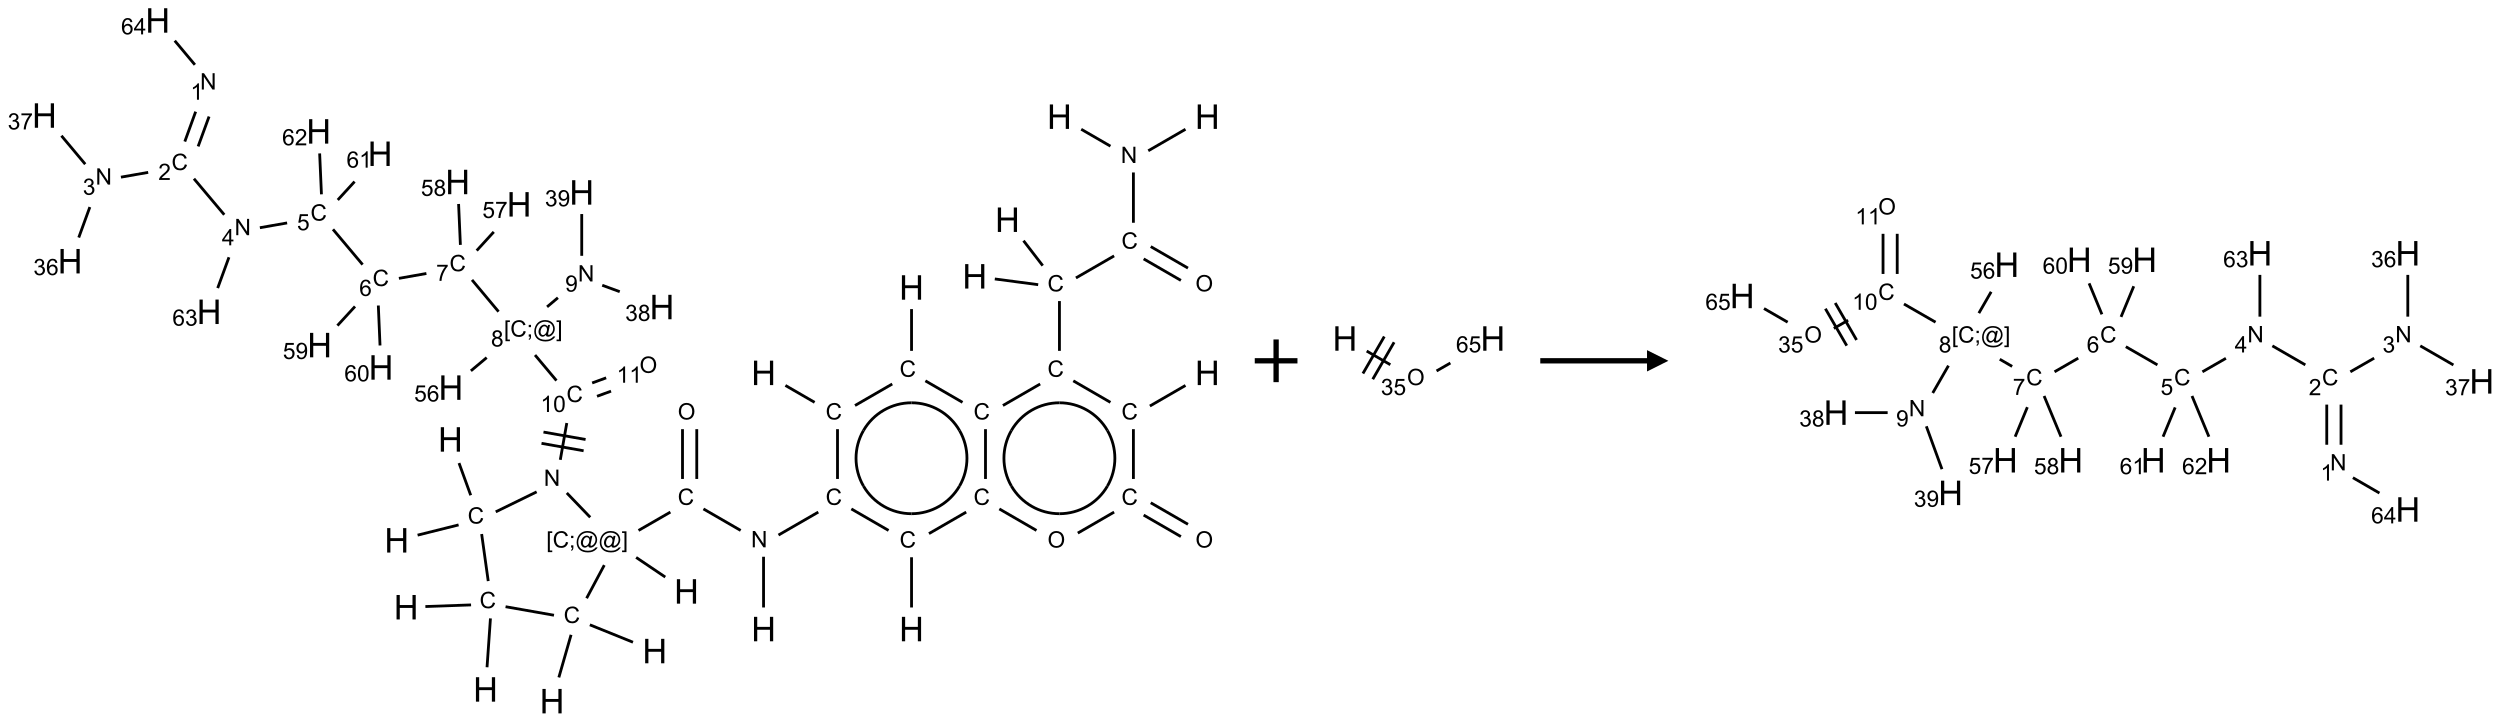 <?xml version="1.0" encoding="UTF-8"?>
<svg xmlns="http://www.w3.org/2000/svg" xmlns:xlink="http://www.w3.org/1999/xlink" width="1171" height="338" viewBox="0 0 1171 338">
<defs>
<g>
<g id="glyph-0-0">
<path d="M 2 0 L 2 -10 L 10 -10 L 10 0 Z M 2.25 -0.25 L 9.75 -0.25 L 9.75 -9.75 L 2.25 -9.75 Z M 2.25 -0.25 "/>
</g>
<g id="glyph-0-1">
<path d="M 1.281 0 L 1.281 -11.453 L 2.797 -11.453 L 2.797 -6.75 L 8.75 -6.75 L 8.75 -11.453 L 10.266 -11.453 L 10.266 0 L 8.75 0 L 8.75 -5.398 L 2.797 -5.398 L 2.797 0 Z M 1.281 0 "/>
</g>
<g id="glyph-1-0">
<path d="M 1.332 0 L 1.332 -6.668 L 6.668 -6.668 L 6.668 0 Z M 1.5 -0.168 L 6.5 -0.168 L 6.5 -6.5 L 1.5 -6.5 Z M 1.5 -0.168 "/>
</g>
<g id="glyph-1-1">
<path d="M 6.27 -2.676 L 7.281 -2.422 C 7.07 -1.594 6.688 -0.961 6.137 -0.523 C 5.586 -0.086 4.914 0.129 4.121 0.129 C 3.297 0.129 2.629 -0.039 2.113 -0.371 C 1.598 -0.707 1.203 -1.191 0.934 -1.828 C 0.664 -2.465 0.531 -3.145 0.531 -3.875 C 0.531 -4.672 0.684 -5.363 0.988 -5.957 C 1.293 -6.547 1.723 -6.996 2.285 -7.305 C 2.844 -7.613 3.461 -7.766 4.137 -7.766 C 4.898 -7.766 5.543 -7.57 6.062 -7.184 C 6.582 -6.793 6.945 -6.246 7.152 -5.543 L 6.156 -5.309 C 5.98 -5.863 5.723 -6.266 5.387 -6.52 C 5.051 -6.773 4.625 -6.902 4.113 -6.902 C 3.527 -6.902 3.039 -6.762 2.645 -6.48 C 2.25 -6.199 1.973 -5.82 1.812 -5.348 C 1.652 -4.871 1.574 -4.383 1.574 -3.879 C 1.574 -3.23 1.668 -2.664 1.855 -2.18 C 2.047 -1.695 2.34 -1.332 2.738 -1.094 C 3.137 -0.855 3.57 -0.734 4.035 -0.734 C 4.602 -0.734 5.082 -0.898 5.473 -1.223 C 5.867 -1.551 6.133 -2.035 6.27 -2.676 Z M 6.27 -2.676 "/>
</g>
<g id="glyph-1-2">
<path d="M 0.812 0 L 0.812 -7.637 L 1.848 -7.637 L 5.859 -1.641 L 5.859 -7.637 L 6.828 -7.637 L 6.828 0 L 5.793 0 L 1.781 -6 L 1.781 0 Z M 0.812 0 "/>
</g>
<g id="glyph-1-3">
<path d="M 0.516 -3.719 C 0.516 -4.984 0.855 -5.977 1.535 -6.695 C 2.215 -7.414 3.094 -7.77 4.172 -7.77 C 4.875 -7.77 5.512 -7.602 6.078 -7.266 C 6.645 -6.93 7.074 -6.461 7.371 -5.855 C 7.668 -5.254 7.816 -4.57 7.816 -3.809 C 7.816 -3.035 7.66 -2.34 7.348 -1.73 C 7.035 -1.117 6.594 -0.656 6.02 -0.34 C 5.449 -0.027 4.828 0.129 4.168 0.129 C 3.449 0.129 2.805 -0.043 2.238 -0.391 C 1.672 -0.738 1.246 -1.211 0.953 -1.812 C 0.66 -2.414 0.516 -3.047 0.516 -3.719 Z M 1.559 -3.703 C 1.559 -2.781 1.805 -2.059 2.301 -1.527 C 2.793 -1 3.414 -0.734 4.16 -0.734 C 4.922 -0.734 5.547 -1 6.039 -1.535 C 6.531 -2.07 6.777 -2.828 6.777 -3.812 C 6.777 -4.434 6.672 -4.977 6.461 -5.441 C 6.25 -5.902 5.945 -6.262 5.539 -6.52 C 5.133 -6.773 4.68 -6.902 4.176 -6.902 C 3.461 -6.902 2.848 -6.656 2.332 -6.164 C 1.816 -5.672 1.559 -4.852 1.559 -3.703 Z M 1.559 -3.703 "/>
</g>
<g id="glyph-1-4">
<path d="M 0.723 2.121 L 0.723 -7.637 L 2.793 -7.637 L 2.793 -6.859 L 1.66 -6.859 L 1.66 1.344 L 2.793 1.344 L 2.793 2.121 Z M 0.723 2.121 "/>
</g>
<g id="glyph-1-5">
<path d="M 0.949 -4.465 L 0.949 -5.531 L 2.016 -5.531 L 2.016 -4.465 Z M 0.949 0 L 0.949 -1.066 L 2.016 -1.066 L 2.016 0 C 2.016 0.391 1.945 0.711 1.809 0.949 C 1.668 1.191 1.449 1.379 1.145 1.512 L 0.887 1.109 C 1.082 1.023 1.23 0.895 1.324 0.727 C 1.418 0.559 1.469 0.316 1.48 0 Z M 0.949 0 "/>
</g>
<g id="glyph-1-6">
<path d="M 6.047 -0.848 C 5.82 -0.59 5.57 -0.379 5.289 -0.223 C 5.008 -0.062 4.73 0.016 4.449 0.016 C 4.141 0.016 3.84 -0.074 3.547 -0.254 C 3.254 -0.434 3.02 -0.715 2.836 -1.09 C 2.652 -1.465 2.562 -1.875 2.562 -2.324 C 2.562 -2.875 2.703 -3.43 2.988 -3.98 C 3.27 -4.535 3.621 -4.953 4.043 -5.23 C 4.461 -5.508 4.871 -5.645 5.266 -5.645 C 5.566 -5.645 5.855 -5.566 6.129 -5.41 C 6.402 -5.25 6.641 -5.012 6.84 -4.688 L 7.016 -5.496 L 7.949 -5.496 L 7.199 -2 C 7.094 -1.516 7.043 -1.246 7.043 -1.191 C 7.043 -1.098 7.078 -1.02 7.148 -0.949 C 7.219 -0.883 7.305 -0.848 7.406 -0.848 C 7.59 -0.848 7.832 -0.953 8.129 -1.168 C 8.527 -1.445 8.84 -1.816 9.07 -2.285 C 9.301 -2.75 9.418 -3.234 9.418 -3.73 C 9.418 -4.309 9.27 -4.852 8.973 -5.355 C 8.676 -5.859 8.23 -6.262 7.645 -6.562 C 7.055 -6.863 6.406 -7.016 5.691 -7.016 C 4.879 -7.016 4.137 -6.824 3.465 -6.445 C 2.793 -6.066 2.273 -5.52 1.902 -4.809 C 1.535 -4.098 1.348 -3.34 1.348 -2.527 C 1.348 -1.676 1.535 -0.941 1.902 -0.328 C 2.273 0.285 2.809 0.742 3.508 1.035 C 4.207 1.328 4.984 1.473 5.832 1.473 C 6.742 1.473 7.504 1.32 8.121 1.016 C 8.734 0.711 9.195 0.34 9.5 -0.098 L 10.441 -0.098 C 10.266 0.266 9.961 0.637 9.531 1.016 C 9.102 1.395 8.59 1.695 7.996 1.914 C 7.402 2.133 6.688 2.246 5.848 2.246 C 5.078 2.246 4.367 2.145 3.715 1.949 C 3.066 1.75 2.512 1.453 2.051 1.055 C 1.594 0.656 1.25 0.199 1.016 -0.316 C 0.723 -0.973 0.578 -1.684 0.578 -2.441 C 0.578 -3.289 0.75 -4.098 1.098 -4.863 C 1.523 -5.805 2.125 -6.527 2.902 -7.027 C 3.684 -7.527 4.629 -7.777 5.738 -7.777 C 6.602 -7.777 7.375 -7.602 8.059 -7.246 C 8.746 -6.895 9.285 -6.371 9.684 -5.672 C 10.02 -5.07 10.188 -4.418 10.188 -3.715 C 10.188 -2.707 9.832 -1.812 9.125 -1.031 C 8.492 -0.328 7.801 0.02 7.051 0.02 C 6.812 0.02 6.617 -0.016 6.473 -0.09 C 6.324 -0.16 6.215 -0.266 6.145 -0.402 C 6.102 -0.488 6.066 -0.637 6.047 -0.848 Z M 3.527 -2.262 C 3.527 -1.785 3.641 -1.414 3.863 -1.152 C 4.09 -0.887 4.348 -0.754 4.641 -0.754 C 4.836 -0.754 5.039 -0.812 5.254 -0.93 C 5.469 -1.047 5.676 -1.219 5.871 -1.449 C 6.066 -1.676 6.23 -1.969 6.355 -2.32 C 6.48 -2.672 6.543 -3.027 6.543 -3.379 C 6.543 -3.852 6.426 -4.219 6.191 -4.48 C 5.957 -4.738 5.672 -4.871 5.332 -4.871 C 5.109 -4.871 4.902 -4.812 4.707 -4.699 C 4.512 -4.586 4.32 -4.406 4.137 -4.156 C 3.953 -3.906 3.805 -3.602 3.691 -3.246 C 3.582 -2.887 3.527 -2.559 3.527 -2.262 Z M 3.527 -2.262 "/>
</g>
<g id="glyph-1-7">
<path d="M 2.27 2.121 L 0.203 2.121 L 0.203 1.344 L 1.332 1.344 L 1.332 -6.859 L 0.203 -6.859 L 0.203 -7.637 L 2.27 -7.637 Z M 2.27 2.121 "/>
</g>
<g id="glyph-1-8">
<path d="M 3.973 0 L 3.035 0 L 3.035 -5.973 C 2.809 -5.758 2.516 -5.543 2.148 -5.328 C 1.781 -5.113 1.453 -4.953 1.16 -4.844 L 1.16 -5.75 C 1.684 -5.996 2.145 -6.297 2.535 -6.645 C 2.93 -6.996 3.207 -7.336 3.371 -7.668 L 3.973 -7.668 Z M 3.973 0 "/>
</g>
<g id="glyph-1-9">
<path d="M 0.441 -3.766 C 0.441 -4.668 0.535 -5.395 0.723 -5.945 C 0.906 -6.496 1.184 -6.922 1.551 -7.219 C 1.918 -7.516 2.375 -7.668 2.934 -7.668 C 3.344 -7.668 3.703 -7.586 4.012 -7.418 C 4.32 -7.254 4.574 -7.016 4.777 -6.707 C 4.977 -6.395 5.137 -6.016 5.25 -5.57 C 5.363 -5.125 5.422 -4.523 5.422 -3.766 C 5.422 -2.871 5.328 -2.148 5.145 -1.598 C 4.961 -1.047 4.688 -0.621 4.32 -0.32 C 3.953 -0.02 3.492 0.129 2.934 0.129 C 2.195 0.129 1.617 -0.133 1.199 -0.66 C 0.695 -1.297 0.441 -2.332 0.441 -3.766 Z M 1.406 -3.766 C 1.406 -2.512 1.555 -1.68 1.848 -1.262 C 2.141 -0.848 2.5 -0.641 2.934 -0.641 C 3.363 -0.641 3.727 -0.848 4.02 -1.266 C 4.312 -1.684 4.457 -2.516 4.457 -3.766 C 4.457 -5.023 4.312 -5.859 4.02 -6.27 C 3.727 -6.684 3.359 -6.891 2.922 -6.891 C 2.492 -6.891 2.148 -6.707 1.891 -6.344 C 1.566 -5.879 1.406 -5.02 1.406 -3.766 Z M 1.406 -3.766 "/>
</g>
<g id="glyph-1-10">
<path d="M 1.887 -4.141 C 1.496 -4.281 1.207 -4.484 1.02 -4.75 C 0.832 -5.016 0.738 -5.328 0.738 -5.699 C 0.738 -6.254 0.938 -6.719 1.34 -7.098 C 1.738 -7.477 2.27 -7.668 2.934 -7.668 C 3.598 -7.668 4.137 -7.473 4.543 -7.086 C 4.949 -6.699 5.152 -6.227 5.152 -5.672 C 5.152 -5.316 5.059 -5.008 4.871 -4.746 C 4.688 -4.484 4.406 -4.281 4.027 -4.141 C 4.496 -3.988 4.852 -3.742 5.098 -3.402 C 5.34 -3.062 5.465 -2.656 5.465 -2.184 C 5.465 -1.531 5.234 -0.98 4.77 -0.535 C 4.309 -0.09 3.703 0.129 2.949 0.129 C 2.195 0.129 1.586 -0.094 1.125 -0.539 C 0.664 -0.984 0.434 -1.543 0.434 -2.207 C 0.434 -2.703 0.559 -3.121 0.809 -3.457 C 1.062 -3.793 1.422 -4.02 1.887 -4.141 Z M 1.699 -5.73 C 1.699 -5.367 1.812 -5.074 2.047 -4.844 C 2.281 -4.613 2.582 -4.5 2.953 -4.5 C 3.312 -4.5 3.609 -4.613 3.84 -4.84 C 4.07 -5.066 4.188 -5.348 4.188 -5.676 C 4.188 -6.02 4.07 -6.309 3.832 -6.543 C 3.594 -6.777 3.297 -6.895 2.941 -6.895 C 2.586 -6.895 2.289 -6.781 2.051 -6.551 C 1.816 -6.324 1.699 -6.047 1.699 -5.73 Z M 1.395 -2.203 C 1.395 -1.938 1.461 -1.676 1.586 -1.426 C 1.711 -1.176 1.902 -0.984 2.152 -0.848 C 2.402 -0.711 2.672 -0.641 2.957 -0.641 C 3.406 -0.641 3.777 -0.785 4.066 -1.074 C 4.359 -1.363 4.504 -1.727 4.504 -2.172 C 4.504 -2.625 4.355 -2.996 4.055 -3.293 C 3.754 -3.586 3.379 -3.734 2.926 -3.734 C 2.484 -3.734 2.121 -3.59 1.832 -3.297 C 1.543 -3.004 1.395 -2.641 1.395 -2.203 Z M 1.395 -2.203 "/>
</g>
<g id="glyph-1-11">
<path d="M 0.504 -6.637 L 0.504 -7.535 L 5.449 -7.535 L 5.449 -6.809 C 4.961 -6.289 4.48 -5.602 4.004 -4.746 C 3.527 -3.887 3.156 -3.004 2.895 -2.098 C 2.707 -1.461 2.59 -0.762 2.535 0 L 1.574 0 C 1.582 -0.602 1.703 -1.328 1.926 -2.176 C 2.152 -3.027 2.477 -3.848 2.898 -4.637 C 3.32 -5.426 3.77 -6.094 4.246 -6.637 Z M 0.504 -6.637 "/>
</g>
<g id="glyph-1-12">
<path d="M 5.309 -5.766 L 4.375 -5.691 C 4.293 -6.059 4.172 -6.328 4.02 -6.496 C 3.766 -6.762 3.453 -6.895 3.082 -6.895 C 2.785 -6.895 2.523 -6.812 2.297 -6.645 C 2 -6.43 1.77 -6.117 1.598 -5.703 C 1.43 -5.289 1.34 -4.703 1.332 -3.938 C 1.559 -4.281 1.836 -4.535 2.16 -4.703 C 2.488 -4.871 2.828 -4.953 3.188 -4.953 C 3.812 -4.953 4.344 -4.723 4.785 -4.262 C 5.223 -3.801 5.441 -3.207 5.441 -2.48 C 5.441 -2 5.34 -1.555 5.133 -1.145 C 4.926 -0.73 4.641 -0.418 4.281 -0.199 C 3.922 0.02 3.512 0.129 3.051 0.129 C 2.27 0.129 1.633 -0.156 1.141 -0.73 C 0.648 -1.305 0.402 -2.254 0.402 -3.574 C 0.402 -5.051 0.672 -6.121 1.219 -6.793 C 1.695 -7.375 2.336 -7.668 3.141 -7.668 C 3.742 -7.668 4.234 -7.5 4.617 -7.16 C 5 -6.824 5.23 -6.359 5.309 -5.766 Z M 1.48 -2.473 C 1.48 -2.152 1.547 -1.844 1.684 -1.547 C 1.82 -1.25 2.016 -1.027 2.262 -0.871 C 2.508 -0.719 2.766 -0.641 3.035 -0.641 C 3.434 -0.641 3.773 -0.801 4.059 -1.121 C 4.344 -1.441 4.484 -1.875 4.484 -2.422 C 4.484 -2.949 4.344 -3.367 4.062 -3.668 C 3.781 -3.973 3.426 -4.125 3 -4.125 C 2.578 -4.125 2.219 -3.973 1.922 -3.668 C 1.625 -3.363 1.48 -2.969 1.48 -2.473 Z M 1.48 -2.473 "/>
</g>
<g id="glyph-1-13">
<path d="M 0.441 -2 L 1.426 -2.082 C 1.5 -1.605 1.668 -1.242 1.934 -1.004 C 2.199 -0.762 2.52 -0.641 2.895 -0.641 C 3.348 -0.641 3.73 -0.812 4.043 -1.152 C 4.355 -1.492 4.512 -1.941 4.512 -2.504 C 4.512 -3.039 4.359 -3.461 4.059 -3.77 C 3.758 -4.078 3.367 -4.234 2.879 -4.234 C 2.578 -4.234 2.305 -4.164 2.062 -4.027 C 1.82 -3.891 1.629 -3.715 1.488 -3.496 L 0.609 -3.609 L 1.348 -7.531 L 5.145 -7.531 L 5.145 -6.637 L 2.098 -6.637 L 1.688 -4.582 C 2.145 -4.902 2.625 -5.062 3.129 -5.062 C 3.797 -5.062 4.359 -4.832 4.816 -4.371 C 5.277 -3.91 5.504 -3.312 5.504 -2.59 C 5.504 -1.898 5.305 -1.301 4.902 -0.797 C 4.41 -0.18 3.742 0.129 2.895 0.129 C 2.199 0.129 1.633 -0.062 1.195 -0.453 C 0.758 -0.844 0.504 -1.359 0.441 -2 Z M 0.441 -2 "/>
</g>
<g id="glyph-1-14">
<path d="M 3.449 0 L 3.449 -1.828 L 0.137 -1.828 L 0.137 -2.688 L 3.621 -7.637 L 4.387 -7.637 L 4.387 -2.688 L 5.418 -2.688 L 5.418 -1.828 L 4.387 -1.828 L 4.387 0 Z M 3.449 -2.688 L 3.449 -6.129 L 1.059 -2.688 Z M 3.449 -2.688 "/>
</g>
<g id="glyph-1-15">
<path d="M 5.371 -0.902 L 5.371 0 L 0.324 0 C 0.316 -0.227 0.352 -0.441 0.434 -0.652 C 0.562 -0.996 0.766 -1.332 1.051 -1.668 C 1.332 -2 1.742 -2.387 2.277 -2.824 C 3.105 -3.504 3.668 -4.043 3.957 -4.441 C 4.25 -4.84 4.395 -5.215 4.395 -5.566 C 4.395 -5.938 4.262 -6.254 3.996 -6.508 C 3.73 -6.762 3.387 -6.891 2.957 -6.891 C 2.508 -6.891 2.145 -6.754 1.875 -6.484 C 1.605 -6.215 1.469 -5.84 1.465 -5.359 L 0.5 -5.457 C 0.566 -6.176 0.812 -6.727 1.246 -7.102 C 1.676 -7.477 2.254 -7.668 2.98 -7.668 C 3.711 -7.668 4.293 -7.465 4.719 -7.059 C 5.145 -6.652 5.359 -6.148 5.359 -5.547 C 5.359 -5.242 5.297 -4.941 5.172 -4.645 C 5.047 -4.352 4.84 -4.039 4.551 -3.715 C 4.262 -3.387 3.777 -2.938 3.105 -2.371 C 2.543 -1.898 2.18 -1.578 2.02 -1.41 C 1.859 -1.242 1.73 -1.07 1.625 -0.902 Z M 5.371 -0.902 "/>
</g>
<g id="glyph-1-16">
<path d="M 0.449 -2.016 L 1.387 -2.141 C 1.492 -1.609 1.676 -1.227 1.934 -0.992 C 2.191 -0.758 2.508 -0.641 2.879 -0.641 C 3.32 -0.641 3.695 -0.793 3.996 -1.098 C 4.301 -1.402 4.453 -1.781 4.453 -2.234 C 4.453 -2.664 4.312 -3.02 4.031 -3.301 C 3.75 -3.578 3.391 -3.719 2.957 -3.719 C 2.781 -3.719 2.562 -3.684 2.297 -3.613 L 2.402 -4.438 C 2.465 -4.43 2.516 -4.426 2.551 -4.426 C 2.949 -4.426 3.312 -4.531 3.629 -4.738 C 3.949 -4.949 4.109 -5.27 4.109 -5.703 C 4.109 -6.047 3.992 -6.332 3.762 -6.559 C 3.527 -6.785 3.227 -6.895 2.859 -6.895 C 2.496 -6.895 2.191 -6.781 1.949 -6.551 C 1.707 -6.324 1.547 -5.98 1.48 -5.52 L 0.543 -5.688 C 0.656 -6.316 0.918 -6.805 1.324 -7.148 C 1.73 -7.492 2.234 -7.668 2.84 -7.668 C 3.254 -7.668 3.641 -7.578 3.988 -7.398 C 4.34 -7.219 4.609 -6.977 4.793 -6.668 C 4.98 -6.359 5.074 -6.031 5.074 -5.684 C 5.074 -5.352 4.984 -5.051 4.809 -4.781 C 4.629 -4.512 4.367 -4.297 4.02 -4.137 C 4.473 -4.031 4.824 -3.816 5.074 -3.488 C 5.324 -3.16 5.449 -2.75 5.449 -2.254 C 5.449 -1.59 5.203 -1.023 4.719 -0.559 C 4.234 -0.098 3.617 0.137 2.875 0.137 C 2.203 0.137 1.648 -0.062 1.207 -0.465 C 0.762 -0.863 0.512 -1.379 0.449 -2.016 Z M 0.449 -2.016 "/>
</g>
<g id="glyph-1-17">
<path d="M 0.582 -1.766 L 1.484 -1.848 C 1.562 -1.426 1.707 -1.117 1.922 -0.926 C 2.137 -0.734 2.414 -0.641 2.75 -0.641 C 3.039 -0.641 3.289 -0.707 3.508 -0.84 C 3.727 -0.973 3.902 -1.148 4.043 -1.367 C 4.18 -1.586 4.297 -1.887 4.391 -2.262 C 4.484 -2.637 4.531 -3.016 4.531 -3.406 C 4.531 -3.449 4.531 -3.512 4.527 -3.594 C 4.34 -3.297 4.082 -3.055 3.758 -2.867 C 3.434 -2.68 3.082 -2.59 2.703 -2.59 C 2.07 -2.59 1.535 -2.816 1.098 -3.277 C 0.66 -3.734 0.441 -4.34 0.441 -5.09 C 0.441 -5.863 0.672 -6.484 1.129 -6.957 C 1.586 -7.43 2.156 -7.668 2.844 -7.668 C 3.34 -7.668 3.793 -7.531 4.207 -7.266 C 4.617 -7 4.93 -6.617 5.145 -6.121 C 5.355 -5.629 5.465 -4.91 5.465 -3.973 C 5.465 -2.996 5.359 -2.223 5.145 -1.645 C 4.934 -1.066 4.617 -0.625 4.199 -0.324 C 3.781 -0.02 3.293 0.129 2.73 0.129 C 2.133 0.129 1.645 -0.035 1.266 -0.367 C 0.887 -0.699 0.66 -1.164 0.582 -1.766 Z M 4.422 -5.137 C 4.422 -5.676 4.277 -6.102 3.992 -6.418 C 3.707 -6.734 3.359 -6.891 2.957 -6.891 C 2.543 -6.891 2.18 -6.719 1.871 -6.379 C 1.562 -6.039 1.406 -5.598 1.406 -5.059 C 1.406 -4.57 1.555 -4.176 1.848 -3.871 C 2.141 -3.566 2.5 -3.418 2.934 -3.418 C 3.367 -3.418 3.723 -3.57 4.004 -3.871 C 4.281 -4.176 4.422 -4.598 4.422 -5.137 Z M 4.422 -5.137 "/>
</g>
</g>
</defs>
<path fill="none" stroke-width="0.033" stroke-linecap="butt" stroke-linejoin="miter" stroke="rgb(0%, 0%, 0%)" stroke-opacity="1" stroke-miterlimit="10" d="M 8.677 4.274 L 9.019 4.472 " transform="matrix(40, 0, 0, 40, 20.805, 9.582)"/>
<path fill="none" stroke-width="0.033" stroke-linecap="butt" stroke-linejoin="miter" stroke="rgb(0%, 0%, 0%)" stroke-opacity="1" stroke-miterlimit="10" d="M 9.287 4.786 L 9.287 5.369 " transform="matrix(40, 0, 0, 40, 20.805, 9.582)"/>
<path fill="none" stroke-width="0.033" stroke-linecap="butt" stroke-linejoin="miter" stroke="rgb(0%, 0%, 0%)" stroke-opacity="1" stroke-miterlimit="10" d="M 9.062 5.757 L 8.596 6.026 " transform="matrix(40, 0, 0, 40, 20.805, 9.582)"/>
<path fill="none" stroke-width="0.033" stroke-linecap="butt" stroke-linejoin="miter" stroke="rgb(0%, 0%, 0%)" stroke-opacity="1" stroke-miterlimit="10" d="M 8.421 6.28 L 8.421 6.874 " transform="matrix(40, 0, 0, 40, 20.805, 9.582)"/>
<path fill="none" stroke-width="0.033" stroke-linecap="butt" stroke-linejoin="miter" stroke="rgb(0%, 0%, 0%)" stroke-opacity="1" stroke-miterlimit="10" d="M 8.153 5.972 L 7.717 5.72 " transform="matrix(40, 0, 0, 40, 20.805, 9.582)"/>
<path fill="none" stroke-width="0.033" stroke-linecap="butt" stroke-linejoin="miter" stroke="rgb(0%, 0%, 0%)" stroke-opacity="1" stroke-miterlimit="10" d="M 7.639 5.369 L 7.639 4.786 " transform="matrix(40, 0, 0, 40, 20.805, 9.582)"/>
<path fill="none" stroke-width="0.033" stroke-linecap="butt" stroke-linejoin="miter" stroke="rgb(0%, 0%, 0%)" stroke-opacity="1" stroke-miterlimit="10" d="M 7.472 5.369 L 7.472 4.786 " transform="matrix(40, 0, 0, 40, 20.805, 9.582)"/>
<path fill="none" stroke-width="0.033" stroke-linecap="butt" stroke-linejoin="miter" stroke="rgb(0%, 0%, 0%)" stroke-opacity="1" stroke-miterlimit="10" d="M 7.33 5.757 L 6.957 5.972 " transform="matrix(40, 0, 0, 40, 20.805, 9.582)"/>
<path fill="none" stroke-width="0.033" stroke-linecap="butt" stroke-linejoin="miter" stroke="rgb(0%, 0%, 0%)" stroke-opacity="1" stroke-miterlimit="10" d="M 6.929 6.288 L 7.27 6.518 " transform="matrix(40, 0, 0, 40, 20.805, 9.582)"/>
<path fill="none" stroke-width="0.033" stroke-linecap="butt" stroke-linejoin="miter" stroke="rgb(0%, 0%, 0%)" stroke-opacity="1" stroke-miterlimit="10" d="M 6.391 5.818 L 6.117 5.533 " transform="matrix(40, 0, 0, 40, 20.805, 9.582)"/>
<path fill="none" stroke-width="0.033" stroke-linecap="butt" stroke-linejoin="miter" stroke="rgb(0%, 0%, 0%)" stroke-opacity="1" stroke-miterlimit="10" d="M 6.041 5.145 L 6.117 4.714 " transform="matrix(40, 0, 0, 40, 20.805, 9.582)"/>
<path fill="none" stroke-width="0.033" stroke-linecap="butt" stroke-linejoin="miter" stroke="rgb(0%, 0%, 0%)" stroke-opacity="1" stroke-miterlimit="10" d="M 6.337 4.907 L 5.844 4.82 " transform="matrix(40, 0, 0, 40, 20.805, 9.582)"/>
<path fill="none" stroke-width="0.033" stroke-linecap="butt" stroke-linejoin="miter" stroke="rgb(0%, 0%, 0%)" stroke-opacity="1" stroke-miterlimit="10" d="M 6.314 5.039 L 5.821 4.952 " transform="matrix(40, 0, 0, 40, 20.805, 9.582)"/>
<path fill="none" stroke-width="0.033" stroke-linecap="butt" stroke-linejoin="miter" stroke="rgb(0%, 0%, 0%)" stroke-opacity="1" stroke-miterlimit="10" d="M 5.996 4.217 L 5.745 3.918 " transform="matrix(40, 0, 0, 40, 20.805, 9.582)"/>
<path fill="none" stroke-width="0.033" stroke-linecap="butt" stroke-linejoin="miter" stroke="rgb(0%, 0%, 0%)" stroke-opacity="1" stroke-miterlimit="10" d="M 5.318 3.41 L 5.007 3.038 " transform="matrix(40, 0, 0, 40, 20.805, 9.582)"/>
<path fill="none" stroke-width="0.033" stroke-linecap="butt" stroke-linejoin="miter" stroke="rgb(0%, 0%, 0%)" stroke-opacity="1" stroke-miterlimit="10" d="M 4.473 2.963 L 4.151 3.02 " transform="matrix(40, 0, 0, 40, 20.805, 9.582)"/>
<path fill="none" stroke-width="0.033" stroke-linecap="butt" stroke-linejoin="miter" stroke="rgb(0%, 0%, 0%)" stroke-opacity="1" stroke-miterlimit="10" d="M 3.726 2.859 L 3.379 2.446 " transform="matrix(40, 0, 0, 40, 20.805, 9.582)"/>
<path fill="none" stroke-width="0.033" stroke-linecap="butt" stroke-linejoin="miter" stroke="rgb(0%, 0%, 0%)" stroke-opacity="1" stroke-miterlimit="10" d="M 2.842 2.371 L 2.523 2.427 " transform="matrix(40, 0, 0, 40, 20.805, 9.582)"/>
<path fill="none" stroke-width="0.033" stroke-linecap="butt" stroke-linejoin="miter" stroke="rgb(0%, 0%, 0%)" stroke-opacity="1" stroke-miterlimit="10" d="M 2.106 2.275 L 1.751 1.853 " transform="matrix(40, 0, 0, 40, 20.805, 9.582)"/>
<path fill="none" stroke-width="0.033" stroke-linecap="butt" stroke-linejoin="miter" stroke="rgb(0%, 0%, 0%)" stroke-opacity="1" stroke-miterlimit="10" d="M 1.8 1.475 L 1.928 1.125 " transform="matrix(40, 0, 0, 40, 20.805, 9.582)"/>
<path fill="none" stroke-width="0.033" stroke-linecap="butt" stroke-linejoin="miter" stroke="rgb(0%, 0%, 0%)" stroke-opacity="1" stroke-miterlimit="10" d="M 1.644 1.418 L 1.771 1.068 " transform="matrix(40, 0, 0, 40, 20.805, 9.582)"/>
<path fill="none" stroke-width="0.033" stroke-linecap="butt" stroke-linejoin="miter" stroke="rgb(0%, 0%, 0%)" stroke-opacity="1" stroke-miterlimit="10" d="M 1.762 0.519 L 1.526 0.237 " transform="matrix(40, 0, 0, 40, 20.805, 9.582)"/>
<path fill="none" stroke-width="0.033" stroke-linecap="butt" stroke-linejoin="miter" stroke="rgb(0%, 0%, 0%)" stroke-opacity="1" stroke-miterlimit="10" d="M 1.215 1.779 L 0.896 1.835 " transform="matrix(40, 0, 0, 40, 20.805, 9.582)"/>
<path fill="none" stroke-width="0.033" stroke-linecap="butt" stroke-linejoin="miter" stroke="rgb(0%, 0%, 0%)" stroke-opacity="1" stroke-miterlimit="10" d="M 0.532 2.185 L 0.402 2.542 " transform="matrix(40, 0, 0, 40, 20.805, 9.582)"/>
<path fill="none" stroke-width="0.033" stroke-linecap="butt" stroke-linejoin="miter" stroke="rgb(0%, 0%, 0%)" stroke-opacity="1" stroke-miterlimit="10" d="M 0.478 1.683 L 0.199 1.35 " transform="matrix(40, 0, 0, 40, 20.805, 9.582)"/>
<path fill="none" stroke-width="0.033" stroke-linecap="butt" stroke-linejoin="miter" stroke="rgb(0%, 0%, 0%)" stroke-opacity="1" stroke-miterlimit="10" d="M 2.161 2.773 L 2.029 3.134 " transform="matrix(40, 0, 0, 40, 20.805, 9.582)"/>
<path fill="none" stroke-width="0.033" stroke-linecap="butt" stroke-linejoin="miter" stroke="rgb(0%, 0%, 0%)" stroke-opacity="1" stroke-miterlimit="10" d="M 3.435 2.102 L 3.632 1.887 " transform="matrix(40, 0, 0, 40, 20.805, 9.582)"/>
<path fill="none" stroke-width="0.033" stroke-linecap="butt" stroke-linejoin="miter" stroke="rgb(0%, 0%, 0%)" stroke-opacity="1" stroke-miterlimit="10" d="M 3.244 2.036 L 3.223 1.557 " transform="matrix(40, 0, 0, 40, 20.805, 9.582)"/>
<path fill="none" stroke-width="0.033" stroke-linecap="butt" stroke-linejoin="miter" stroke="rgb(0%, 0%, 0%)" stroke-opacity="1" stroke-miterlimit="10" d="M 3.637 3.349 L 3.431 3.573 " transform="matrix(40, 0, 0, 40, 20.805, 9.582)"/>
<path fill="none" stroke-width="0.033" stroke-linecap="butt" stroke-linejoin="miter" stroke="rgb(0%, 0%, 0%)" stroke-opacity="1" stroke-miterlimit="10" d="M 3.91 3.338 L 3.93 3.806 " transform="matrix(40, 0, 0, 40, 20.805, 9.582)"/>
<path fill="none" stroke-width="0.033" stroke-linecap="butt" stroke-linejoin="miter" stroke="rgb(0%, 0%, 0%)" stroke-opacity="1" stroke-miterlimit="10" d="M 5.062 2.695 L 5.262 2.476 " transform="matrix(40, 0, 0, 40, 20.805, 9.582)"/>
<path fill="none" stroke-width="0.033" stroke-linecap="butt" stroke-linejoin="miter" stroke="rgb(0%, 0%, 0%)" stroke-opacity="1" stroke-miterlimit="10" d="M 4.871 2.628 L 4.85 2.149 " transform="matrix(40, 0, 0, 40, 20.805, 9.582)"/>
<path fill="none" stroke-width="0.033" stroke-linecap="butt" stroke-linejoin="miter" stroke="rgb(0%, 0%, 0%)" stroke-opacity="1" stroke-miterlimit="10" d="M 5.886 3.354 L 6.013 3.247 " transform="matrix(40, 0, 0, 40, 20.805, 9.582)"/>
<path fill="none" stroke-width="0.033" stroke-linecap="butt" stroke-linejoin="miter" stroke="rgb(0%, 0%, 0%)" stroke-opacity="1" stroke-miterlimit="10" d="M 6.532 3.101 L 6.737 3.176 " transform="matrix(40, 0, 0, 40, 20.805, 9.582)"/>
<path fill="none" stroke-width="0.033" stroke-linecap="butt" stroke-linejoin="miter" stroke="rgb(0%, 0%, 0%)" stroke-opacity="1" stroke-miterlimit="10" d="M 6.292 2.756 L 6.292 2.267 " transform="matrix(40, 0, 0, 40, 20.805, 9.582)"/>
<path fill="none" stroke-width="0.033" stroke-linecap="butt" stroke-linejoin="miter" stroke="rgb(0%, 0%, 0%)" stroke-opacity="1" stroke-miterlimit="10" d="M 5.179 3.948 L 4.994 4.103 " transform="matrix(40, 0, 0, 40, 20.805, 9.582)"/>
<path fill="none" stroke-width="0.033" stroke-linecap="butt" stroke-linejoin="miter" stroke="rgb(0%, 0%, 0%)" stroke-opacity="1" stroke-miterlimit="10" d="M 6.471 4.401 L 6.635 4.341 " transform="matrix(40, 0, 0, 40, 20.805, 9.582)"/>
<path fill="none" stroke-width="0.033" stroke-linecap="butt" stroke-linejoin="miter" stroke="rgb(0%, 0%, 0%)" stroke-opacity="1" stroke-miterlimit="10" d="M 6.414 4.245 L 6.578 4.185 " transform="matrix(40, 0, 0, 40, 20.805, 9.582)"/>
<path fill="none" stroke-width="0.033" stroke-linecap="butt" stroke-linejoin="miter" stroke="rgb(0%, 0%, 0%)" stroke-opacity="1" stroke-miterlimit="10" d="M 5.764 5.52 L 5.285 5.754 " transform="matrix(40, 0, 0, 40, 20.805, 9.582)"/>
<path fill="none" stroke-width="0.033" stroke-linecap="butt" stroke-linejoin="miter" stroke="rgb(0%, 0%, 0%)" stroke-opacity="1" stroke-miterlimit="10" d="M 4.992 5.56 L 4.855 5.183 " transform="matrix(40, 0, 0, 40, 20.805, 9.582)"/>
<path fill="none" stroke-width="0.033" stroke-linecap="butt" stroke-linejoin="miter" stroke="rgb(0%, 0%, 0%)" stroke-opacity="1" stroke-miterlimit="10" d="M 4.85 5.907 L 4.37 6.027 " transform="matrix(40, 0, 0, 40, 20.805, 9.582)"/>
<path fill="none" stroke-width="0.033" stroke-linecap="butt" stroke-linejoin="miter" stroke="rgb(0%, 0%, 0%)" stroke-opacity="1" stroke-miterlimit="10" d="M 5.12 6.014 L 5.197 6.565 " transform="matrix(40, 0, 0, 40, 20.805, 9.582)"/>
<path fill="none" stroke-width="0.033" stroke-linecap="butt" stroke-linejoin="miter" stroke="rgb(0%, 0%, 0%)" stroke-opacity="1" stroke-miterlimit="10" d="M 5.223 7.002 L 5.183 7.574 " transform="matrix(40, 0, 0, 40, 20.805, 9.582)"/>
<path fill="none" stroke-width="0.033" stroke-linecap="butt" stroke-linejoin="miter" stroke="rgb(0%, 0%, 0%)" stroke-opacity="1" stroke-miterlimit="10" d="M 4.996 6.844 L 4.461 6.863 " transform="matrix(40, 0, 0, 40, 20.805, 9.582)"/>
<path fill="none" stroke-width="0.033" stroke-linecap="butt" stroke-linejoin="miter" stroke="rgb(0%, 0%, 0%)" stroke-opacity="1" stroke-miterlimit="10" d="M 5.4 6.865 L 5.967 6.965 " transform="matrix(40, 0, 0, 40, 20.805, 9.582)"/>
<path fill="none" stroke-width="0.033" stroke-linecap="butt" stroke-linejoin="miter" stroke="rgb(0%, 0%, 0%)" stroke-opacity="1" stroke-miterlimit="10" d="M 6.349 6.766 L 6.556 6.378 " transform="matrix(40, 0, 0, 40, 20.805, 9.582)"/>
<path fill="none" stroke-width="0.033" stroke-linecap="butt" stroke-linejoin="miter" stroke="rgb(0%, 0%, 0%)" stroke-opacity="1" stroke-miterlimit="10" d="M 6.167 7.194 L 6.024 7.693 " transform="matrix(40, 0, 0, 40, 20.805, 9.582)"/>
<path fill="none" stroke-width="0.033" stroke-linecap="butt" stroke-linejoin="miter" stroke="rgb(0%, 0%, 0%)" stroke-opacity="1" stroke-miterlimit="10" d="M 6.387 7.077 L 6.892 7.281 " transform="matrix(40, 0, 0, 40, 20.805, 9.582)"/>
<path fill="none" stroke-width="0.033" stroke-linecap="butt" stroke-linejoin="miter" stroke="rgb(0%, 0%, 0%)" stroke-opacity="1" stroke-miterlimit="10" d="M 9.449 5.72 L 9.885 5.972 " transform="matrix(40, 0, 0, 40, 20.805, 9.582)"/>
<path fill="none" stroke-width="0.033" stroke-linecap="butt" stroke-linejoin="miter" stroke="rgb(0%, 0%, 0%)" stroke-opacity="1" stroke-miterlimit="10" d="M 10.154 6.286 L 10.154 6.874 " transform="matrix(40, 0, 0, 40, 20.805, 9.582)"/>
<path fill="none" stroke-width="0.033" stroke-linecap="butt" stroke-linejoin="miter" stroke="rgb(0%, 0%, 0%)" stroke-opacity="1" stroke-miterlimit="10" d="M 10.358 6.009 L 10.794 5.757 " transform="matrix(40, 0, 0, 40, 20.805, 9.582)"/>
<path fill="none" stroke-width="0.033" stroke-linecap="butt" stroke-linejoin="miter" stroke="rgb(0%, 0%, 0%)" stroke-opacity="1" stroke-miterlimit="10" d="M 11.182 5.72 L 11.617 5.972 " transform="matrix(40, 0, 0, 40, 20.805, 9.582)"/>
<path fill="none" stroke-width="0.033" stroke-linecap="butt" stroke-linejoin="miter" stroke="rgb(0%, 0%, 0%)" stroke-opacity="1" stroke-miterlimit="10" d="M 12.101 6.003 L 12.526 5.757 " transform="matrix(40, 0, 0, 40, 20.805, 9.582)"/>
<path fill="none" stroke-width="0.033" stroke-linecap="butt" stroke-linejoin="miter" stroke="rgb(0%, 0%, 0%)" stroke-opacity="1" stroke-miterlimit="10" d="M 12.872 5.792 L 13.308 6.044 " transform="matrix(40, 0, 0, 40, 20.805, 9.582)"/>
<path fill="none" stroke-width="0.033" stroke-linecap="butt" stroke-linejoin="miter" stroke="rgb(0%, 0%, 0%)" stroke-opacity="1" stroke-miterlimit="10" d="M 12.955 5.648 L 13.391 5.9 " transform="matrix(40, 0, 0, 40, 20.805, 9.582)"/>
<path fill="none" stroke-width="0.033" stroke-linecap="butt" stroke-linejoin="miter" stroke="rgb(0%, 0%, 0%)" stroke-opacity="1" stroke-miterlimit="10" d="M 12.752 5.369 L 12.752 4.786 " transform="matrix(40, 0, 0, 40, 20.805, 9.582)"/>
<path fill="none" stroke-width="0.033" stroke-linecap="butt" stroke-linejoin="miter" stroke="rgb(0%, 0%, 0%)" stroke-opacity="1" stroke-miterlimit="10" d="M 12.945 4.515 L 13.362 4.274 " transform="matrix(40, 0, 0, 40, 20.805, 9.582)"/>
<path fill="none" stroke-width="0.033" stroke-linecap="butt" stroke-linejoin="miter" stroke="rgb(0%, 0%, 0%)" stroke-opacity="1" stroke-miterlimit="10" d="M 12.483 4.472 L 12.048 4.22 " transform="matrix(40, 0, 0, 40, 20.805, 9.582)"/>
<path fill="none" stroke-width="0.033" stroke-linecap="butt" stroke-linejoin="miter" stroke="rgb(0%, 0%, 0%)" stroke-opacity="1" stroke-miterlimit="10" d="M 11.886 3.869 L 11.886 3.286 " transform="matrix(40, 0, 0, 40, 20.805, 9.582)"/>
<path fill="none" stroke-width="0.033" stroke-linecap="butt" stroke-linejoin="miter" stroke="rgb(0%, 0%, 0%)" stroke-opacity="1" stroke-miterlimit="10" d="M 11.637 3.094 L 11.129 3.027 " transform="matrix(40, 0, 0, 40, 20.805, 9.582)"/>
<path fill="none" stroke-width="0.033" stroke-linecap="butt" stroke-linejoin="miter" stroke="rgb(0%, 0%, 0%)" stroke-opacity="1" stroke-miterlimit="10" d="M 11.69 2.871 L 11.465 2.579 " transform="matrix(40, 0, 0, 40, 20.805, 9.582)"/>
<path fill="none" stroke-width="0.033" stroke-linecap="butt" stroke-linejoin="miter" stroke="rgb(0%, 0%, 0%)" stroke-opacity="1" stroke-miterlimit="10" d="M 12.079 3.015 L 12.526 2.757 " transform="matrix(40, 0, 0, 40, 20.805, 9.582)"/>
<path fill="none" stroke-width="0.033" stroke-linecap="butt" stroke-linejoin="miter" stroke="rgb(0%, 0%, 0%)" stroke-opacity="1" stroke-miterlimit="10" d="M 12.872 2.792 L 13.308 3.044 " transform="matrix(40, 0, 0, 40, 20.805, 9.582)"/>
<path fill="none" stroke-width="0.033" stroke-linecap="butt" stroke-linejoin="miter" stroke="rgb(0%, 0%, 0%)" stroke-opacity="1" stroke-miterlimit="10" d="M 12.955 2.648 L 13.391 2.9 " transform="matrix(40, 0, 0, 40, 20.805, 9.582)"/>
<path fill="none" stroke-width="0.033" stroke-linecap="butt" stroke-linejoin="miter" stroke="rgb(0%, 0%, 0%)" stroke-opacity="1" stroke-miterlimit="10" d="M 12.752 2.369 L 12.752 1.78 " transform="matrix(40, 0, 0, 40, 20.805, 9.582)"/>
<path fill="none" stroke-width="0.033" stroke-linecap="butt" stroke-linejoin="miter" stroke="rgb(0%, 0%, 0%)" stroke-opacity="1" stroke-miterlimit="10" d="M 12.483 1.472 L 12.141 1.274 " transform="matrix(40, 0, 0, 40, 20.805, 9.582)"/>
<path fill="none" stroke-width="0.033" stroke-linecap="butt" stroke-linejoin="miter" stroke="rgb(0%, 0%, 0%)" stroke-opacity="1" stroke-miterlimit="10" d="M 12.926 1.526 L 13.362 1.274 " transform="matrix(40, 0, 0, 40, 20.805, 9.582)"/>
<path fill="none" stroke-width="0.033" stroke-linecap="butt" stroke-linejoin="miter" stroke="rgb(0%, 0%, 0%)" stroke-opacity="1" stroke-miterlimit="10" d="M 11.66 4.257 L 11.224 4.509 " transform="matrix(40, 0, 0, 40, 20.805, 9.582)"/>
<path fill="none" stroke-width="0.033" stroke-linecap="butt" stroke-linejoin="miter" stroke="rgb(0%, 0%, 0%)" stroke-opacity="1" stroke-miterlimit="10" d="M 11.02 4.786 L 11.02 5.369 " transform="matrix(40, 0, 0, 40, 20.805, 9.582)"/>
<path fill="none" stroke-width="0.033" stroke-linecap="butt" stroke-linejoin="miter" stroke="rgb(0%, 0%, 0%)" stroke-opacity="1" stroke-miterlimit="10" d="M 10.751 4.472 L 10.316 4.22 " transform="matrix(40, 0, 0, 40, 20.805, 9.582)"/>
<path fill="none" stroke-width="0.033" stroke-linecap="butt" stroke-linejoin="miter" stroke="rgb(0%, 0%, 0%)" stroke-opacity="1" stroke-miterlimit="10" d="M 9.928 4.257 L 9.492 4.509 " transform="matrix(40, 0, 0, 40, 20.805, 9.582)"/>
<path fill="none" stroke-width="0.033" stroke-linecap="butt" stroke-linejoin="miter" stroke="rgb(0%, 0%, 0%)" stroke-opacity="1" stroke-miterlimit="10" d="M 10.154 3.869 L 10.154 3.38 " transform="matrix(40, 0, 0, 40, 20.805, 9.582)"/>
<path fill="none" stroke-width="0.033" stroke-linecap="butt" stroke-linejoin="miter" stroke="rgb(0%, 0%, 0%)" stroke-opacity="1" stroke-miterlimit="10" d="M 9.591 5.452 C 9.475 5.251 9.475 5.003 9.591 4.802 " transform="matrix(40, 0, 0, 40, 20.805, 9.582)"/>
<path fill="none" stroke-width="0.033" stroke-linecap="butt" stroke-linejoin="miter" stroke="rgb(0%, 0%, 0%)" stroke-opacity="1" stroke-miterlimit="10" d="M 10.154 5.776 C 9.921 5.776 9.707 5.652 9.591 5.452 " transform="matrix(40, 0, 0, 40, 20.805, 9.582)"/>
<path fill="none" stroke-width="0.033" stroke-linecap="butt" stroke-linejoin="miter" stroke="rgb(0%, 0%, 0%)" stroke-opacity="1" stroke-miterlimit="10" d="M 10.716 5.452 C 10.6 5.652 10.386 5.776 10.154 5.776 " transform="matrix(40, 0, 0, 40, 20.805, 9.582)"/>
<path fill="none" stroke-width="0.033" stroke-linecap="butt" stroke-linejoin="miter" stroke="rgb(0%, 0%, 0%)" stroke-opacity="1" stroke-miterlimit="10" d="M 10.716 4.802 C 10.832 5.003 10.832 5.251 10.716 5.452 " transform="matrix(40, 0, 0, 40, 20.805, 9.582)"/>
<path fill="none" stroke-width="0.033" stroke-linecap="butt" stroke-linejoin="miter" stroke="rgb(0%, 0%, 0%)" stroke-opacity="1" stroke-miterlimit="10" d="M 10.154 4.477 C 10.386 4.477 10.6 4.601 10.716 4.802 " transform="matrix(40, 0, 0, 40, 20.805, 9.582)"/>
<path fill="none" stroke-width="0.033" stroke-linecap="butt" stroke-linejoin="miter" stroke="rgb(0%, 0%, 0%)" stroke-opacity="1" stroke-miterlimit="10" d="M 9.591 4.802 C 9.707 4.601 9.921 4.477 10.154 4.477 " transform="matrix(40, 0, 0, 40, 20.805, 9.582)"/>
<path fill="none" stroke-width="0.033" stroke-linecap="butt" stroke-linejoin="miter" stroke="rgb(0%, 0%, 0%)" stroke-opacity="1" stroke-miterlimit="10" d="M 11.886 5.776 C 11.654 5.776 11.439 5.652 11.323 5.452 " transform="matrix(40, 0, 0, 40, 20.805, 9.582)"/>
<path fill="none" stroke-width="0.033" stroke-linecap="butt" stroke-linejoin="miter" stroke="rgb(0%, 0%, 0%)" stroke-opacity="1" stroke-miterlimit="10" d="M 12.448 5.452 C 12.332 5.652 12.118 5.776 11.886 5.776 " transform="matrix(40, 0, 0, 40, 20.805, 9.582)"/>
<path fill="none" stroke-width="0.033" stroke-linecap="butt" stroke-linejoin="miter" stroke="rgb(0%, 0%, 0%)" stroke-opacity="1" stroke-miterlimit="10" d="M 12.448 4.802 C 12.564 5.003 12.564 5.251 12.448 5.452 " transform="matrix(40, 0, 0, 40, 20.805, 9.582)"/>
<path fill="none" stroke-width="0.033" stroke-linecap="butt" stroke-linejoin="miter" stroke="rgb(0%, 0%, 0%)" stroke-opacity="1" stroke-miterlimit="10" d="M 11.886 4.477 C 12.118 4.477 12.332 4.601 12.448 4.802 " transform="matrix(40, 0, 0, 40, 20.805, 9.582)"/>
<path fill="none" stroke-width="0.033" stroke-linecap="butt" stroke-linejoin="miter" stroke="rgb(0%, 0%, 0%)" stroke-opacity="1" stroke-miterlimit="10" d="M 11.323 4.802 C 11.439 4.601 11.654 4.477 11.886 4.477 " transform="matrix(40, 0, 0, 40, 20.805, 9.582)"/>
<path fill="none" stroke-width="0.033" stroke-linecap="butt" stroke-linejoin="miter" stroke="rgb(0%, 0%, 0%)" stroke-opacity="1" stroke-miterlimit="10" d="M 11.323 5.452 C 11.207 5.251 11.207 5.003 11.323 4.802 " transform="matrix(40, 0, 0, 40, 20.805, 9.582)"/>
<g fill="rgb(0%, 0%, 0%)" fill-opacity="1">
<use xlink:href="#glyph-0-1" x="351.891" y="180.379"/>
</g>
<g fill="rgb(0%, 0%, 0%)" fill-opacity="1">
<use xlink:href="#glyph-1-1" x="386.711" y="196.496"/>
</g>
<g fill="rgb(0%, 0%, 0%)" fill-opacity="1">
<use xlink:href="#glyph-1-1" x="386.711" y="236.496"/>
</g>
<g fill="rgb(0%, 0%, 0%)" fill-opacity="1">
<use xlink:href="#glyph-1-2" x="351.789" y="256.363"/>
</g>
<g fill="rgb(0%, 0%, 0%)" fill-opacity="1">
<use xlink:href="#glyph-0-1" x="351.891" y="300.379"/>
</g>
<g fill="rgb(0%, 0%, 0%)" fill-opacity="1">
<use xlink:href="#glyph-1-1" x="317.426" y="236.496"/>
</g>
<g fill="rgb(0%, 0%, 0%)" fill-opacity="1">
<use xlink:href="#glyph-1-3" x="317.445" y="196.5"/>
</g>
<g fill="rgb(0%, 0%, 0%)" fill-opacity="1">
<use xlink:href="#glyph-1-4" x="255.883" y="256.504"/>
<use xlink:href="#glyph-1-1" x="258.846" y="256.504"/>
<use xlink:href="#glyph-1-5" x="266.549" y="256.504"/>
<use xlink:href="#glyph-1-6" x="269.513" y="256.504"/>
<use xlink:href="#glyph-1-6" x="280.341" y="256.504"/>
<use xlink:href="#glyph-1-7" x="291.169" y="256.504"/>
</g>
<g fill="rgb(0%, 0%, 0%)" fill-opacity="1">
<use xlink:href="#glyph-0-1" x="315.77" y="282.75"/>
</g>
<g fill="rgb(0%, 0%, 0%)" fill-opacity="1">
<use xlink:href="#glyph-1-2" x="254.719" y="227.59"/>
</g>
<g fill="rgb(0%, 0%, 0%)" fill-opacity="1">
<use xlink:href="#glyph-1-1" x="265.32" y="188.332"/>
</g>
<g fill="rgb(0%, 0%, 0%)" fill-opacity="1">
<use xlink:href="#glyph-1-8" x="253.164" y="192.969"/>
<use xlink:href="#glyph-1-9" x="259.096" y="192.969"/>
</g>
<g fill="rgb(0%, 0%, 0%)" fill-opacity="1">
<use xlink:href="#glyph-1-4" x="236.039" y="157.699"/>
<use xlink:href="#glyph-1-1" x="239.003" y="157.699"/>
<use xlink:href="#glyph-1-5" x="246.706" y="157.699"/>
<use xlink:href="#glyph-1-6" x="249.669" y="157.699"/>
<use xlink:href="#glyph-1-7" x="260.497" y="157.699"/>
</g>
<g fill="rgb(0%, 0%, 0%)" fill-opacity="1">
<use xlink:href="#glyph-1-10" x="229.969" y="162.324"/>
</g>
<g fill="rgb(0%, 0%, 0%)" fill-opacity="1">
<use xlink:href="#glyph-1-1" x="210.523" y="127.047"/>
</g>
<g fill="rgb(0%, 0%, 0%)" fill-opacity="1">
<use xlink:href="#glyph-1-11" x="204.27" y="131.555"/>
</g>
<g fill="rgb(0%, 0%, 0%)" fill-opacity="1">
<use xlink:href="#glyph-1-1" x="174.508" y="133.992"/>
</g>
<g fill="rgb(0%, 0%, 0%)" fill-opacity="1">
<use xlink:href="#glyph-1-12" x="168.262" y="138.629"/>
</g>
<g fill="rgb(0%, 0%, 0%)" fill-opacity="1">
<use xlink:href="#glyph-1-1" x="145.418" y="103.352"/>
</g>
<g fill="rgb(0%, 0%, 0%)" fill-opacity="1">
<use xlink:href="#glyph-1-13" x="139.109" y="107.855"/>
</g>
<g fill="rgb(0%, 0%, 0%)" fill-opacity="1">
<use xlink:href="#glyph-1-2" x="109.855" y="110.164"/>
</g>
<g fill="rgb(0%, 0%, 0%)" fill-opacity="1">
<use xlink:href="#glyph-1-14" x="103.918" y="114.902"/>
</g>
<g fill="rgb(0%, 0%, 0%)" fill-opacity="1">
<use xlink:href="#glyph-1-1" x="80.316" y="79.656"/>
</g>
<g fill="rgb(0%, 0%, 0%)" fill-opacity="1">
<use xlink:href="#glyph-1-15" x="74.145" y="84.293"/>
</g>
<g fill="rgb(0%, 0%, 0%)" fill-opacity="1">
<use xlink:href="#glyph-1-2" x="93.715" y="41.938"/>
</g>
<g fill="rgb(0%, 0%, 0%)" fill-opacity="1">
<use xlink:href="#glyph-1-8" x="89.219" y="46.703"/>
</g>
<g fill="rgb(0%, 0%, 0%)" fill-opacity="1">
<use xlink:href="#glyph-0-1" x="68.105" y="15.309"/>
</g>
<g fill="rgb(0%, 0%, 0%)" fill-opacity="1">
<use xlink:href="#glyph-1-12" x="56.703" y="16.102"/>
<use xlink:href="#glyph-1-14" x="62.635" y="16.102"/>
</g>
<g fill="rgb(0%, 0%, 0%)" fill-opacity="1">
<use xlink:href="#glyph-1-2" x="44.75" y="86.469"/>
</g>
<g fill="rgb(0%, 0%, 0%)" fill-opacity="1">
<use xlink:href="#glyph-1-16" x="38.781" y="91.238"/>
</g>
<g fill="rgb(0%, 0%, 0%)" fill-opacity="1">
<use xlink:href="#glyph-0-1" x="27.062" y="128.074"/>
</g>
<g fill="rgb(0%, 0%, 0%)" fill-opacity="1">
<use xlink:href="#glyph-1-16" x="15.633" y="128.863"/>
<use xlink:href="#glyph-1-12" x="21.565" y="128.863"/>
</g>
<g fill="rgb(0%, 0%, 0%)" fill-opacity="1">
<use xlink:href="#glyph-0-1" x="15.031" y="59.844"/>
</g>
<g fill="rgb(0%, 0%, 0%)" fill-opacity="1">
<use xlink:href="#glyph-1-16" x="3.598" y="60.637"/>
<use xlink:href="#glyph-1-11" x="9.53" y="60.637"/>
</g>
<g fill="rgb(0%, 0%, 0%)" fill-opacity="1">
<use xlink:href="#glyph-0-1" x="92.168" y="151.77"/>
</g>
<g fill="rgb(0%, 0%, 0%)" fill-opacity="1">
<use xlink:href="#glyph-1-12" x="80.734" y="152.562"/>
<use xlink:href="#glyph-1-16" x="86.667" y="152.562"/>
</g>
<g fill="rgb(0%, 0%, 0%)" fill-opacity="1">
<use xlink:href="#glyph-0-1" x="172.262" y="77.742"/>
</g>
<g fill="rgb(0%, 0%, 0%)" fill-opacity="1">
<use xlink:href="#glyph-1-12" x="162.305" y="78.535"/>
<use xlink:href="#glyph-1-8" x="168.237" y="78.535"/>
</g>
<g fill="rgb(0%, 0%, 0%)" fill-opacity="1">
<use xlink:href="#glyph-0-1" x="143.496" y="67.273"/>
</g>
<g fill="rgb(0%, 0%, 0%)" fill-opacity="1">
<use xlink:href="#glyph-1-12" x="132.141" y="68.066"/>
<use xlink:href="#glyph-1-15" x="138.073" y="68.066"/>
</g>
<g fill="rgb(0%, 0%, 0%)" fill-opacity="1">
<use xlink:href="#glyph-0-1" x="143.93" y="167.367"/>
</g>
<g fill="rgb(0%, 0%, 0%)" fill-opacity="1">
<use xlink:href="#glyph-1-13" x="132.477" y="168.16"/>
<use xlink:href="#glyph-1-17" x="138.409" y="168.16"/>
</g>
<g fill="rgb(0%, 0%, 0%)" fill-opacity="1">
<use xlink:href="#glyph-0-1" x="172.695" y="177.84"/>
</g>
<g fill="rgb(0%, 0%, 0%)" fill-opacity="1">
<use xlink:href="#glyph-1-12" x="161.289" y="178.633"/>
<use xlink:href="#glyph-1-9" x="167.221" y="178.633"/>
</g>
<g fill="rgb(0%, 0%, 0%)" fill-opacity="1">
<use xlink:href="#glyph-0-1" x="237.367" y="101.441"/>
</g>
<g fill="rgb(0%, 0%, 0%)" fill-opacity="1">
<use xlink:href="#glyph-1-13" x="225.934" y="102.102"/>
<use xlink:href="#glyph-1-11" x="231.866" y="102.102"/>
</g>
<g fill="rgb(0%, 0%, 0%)" fill-opacity="1">
<use xlink:href="#glyph-0-1" x="208.598" y="90.969"/>
</g>
<g fill="rgb(0%, 0%, 0%)" fill-opacity="1">
<use xlink:href="#glyph-1-13" x="197.148" y="91.762"/>
<use xlink:href="#glyph-1-10" x="203.081" y="91.762"/>
</g>
<g fill="rgb(0%, 0%, 0%)" fill-opacity="1">
<use xlink:href="#glyph-1-2" x="270.703" y="131.844"/>
</g>
<g fill="rgb(0%, 0%, 0%)" fill-opacity="1">
<use xlink:href="#glyph-1-17" x="264.719" y="136.613"/>
</g>
<g fill="rgb(0%, 0%, 0%)" fill-opacity="1">
<use xlink:href="#glyph-0-1" x="304.285" y="149.543"/>
</g>
<g fill="rgb(0%, 0%, 0%)" fill-opacity="1">
<use xlink:href="#glyph-1-16" x="292.836" y="150.336"/>
<use xlink:href="#glyph-1-10" x="298.768" y="150.336"/>
</g>
<g fill="rgb(0%, 0%, 0%)" fill-opacity="1">
<use xlink:href="#glyph-0-1" x="266.695" y="95.859"/>
</g>
<g fill="rgb(0%, 0%, 0%)" fill-opacity="1">
<use xlink:href="#glyph-1-16" x="255.246" y="96.652"/>
<use xlink:href="#glyph-1-17" x="261.178" y="96.652"/>
</g>
<g fill="rgb(0%, 0%, 0%)" fill-opacity="1">
<use xlink:href="#glyph-0-1" x="205.414" y="187.285"/>
</g>
<g fill="rgb(0%, 0%, 0%)" fill-opacity="1">
<use xlink:href="#glyph-1-13" x="193.984" y="188.078"/>
<use xlink:href="#glyph-1-12" x="199.917" y="188.078"/>
</g>
<g fill="rgb(0%, 0%, 0%)" fill-opacity="1">
<use xlink:href="#glyph-1-3" x="299.551" y="174.656"/>
</g>
<g fill="rgb(0%, 0%, 0%)" fill-opacity="1">
<use xlink:href="#glyph-1-8" x="288.824" y="179.285"/>
<use xlink:href="#glyph-1-8" x="294.757" y="179.285"/>
</g>
<g fill="rgb(0%, 0%, 0%)" fill-opacity="1">
<use xlink:href="#glyph-1-1" x="219.047" y="245.258"/>
</g>
<g fill="rgb(0%, 0%, 0%)" fill-opacity="1">
<use xlink:href="#glyph-0-1" x="205.188" y="211.555"/>
</g>
<g fill="rgb(0%, 0%, 0%)" fill-opacity="1">
<use xlink:href="#glyph-0-1" x="180.059" y="258.82"/>
</g>
<g fill="rgb(0%, 0%, 0%)" fill-opacity="1">
<use xlink:href="#glyph-1-1" x="224.617" y="284.871"/>
</g>
<g fill="rgb(0%, 0%, 0%)" fill-opacity="1">
<use xlink:href="#glyph-0-1" x="221.645" y="328.656"/>
</g>
<g fill="rgb(0%, 0%, 0%)" fill-opacity="1">
<use xlink:href="#glyph-0-1" x="184.461" y="290.148"/>
</g>
<g fill="rgb(0%, 0%, 0%)" fill-opacity="1">
<use xlink:href="#glyph-1-1" x="264.008" y="291.816"/>
</g>
<g fill="rgb(0%, 0%, 0%)" fill-opacity="1">
<use xlink:href="#glyph-0-1" x="252.801" y="334.148"/>
</g>
<g fill="rgb(0%, 0%, 0%)" fill-opacity="1">
<use xlink:href="#glyph-0-1" x="300.914" y="310.684"/>
</g>
<g fill="rgb(0%, 0%, 0%)" fill-opacity="1">
<use xlink:href="#glyph-1-1" x="421.352" y="256.496"/>
</g>
<g fill="rgb(0%, 0%, 0%)" fill-opacity="1">
<use xlink:href="#glyph-0-1" x="421.172" y="300.379"/>
</g>
<g fill="rgb(0%, 0%, 0%)" fill-opacity="1">
<use xlink:href="#glyph-1-1" x="455.992" y="236.496"/>
</g>
<g fill="rgb(0%, 0%, 0%)" fill-opacity="1">
<use xlink:href="#glyph-1-3" x="490.648" y="256.5"/>
</g>
<g fill="rgb(0%, 0%, 0%)" fill-opacity="1">
<use xlink:href="#glyph-1-1" x="525.273" y="236.496"/>
</g>
<g fill="rgb(0%, 0%, 0%)" fill-opacity="1">
<use xlink:href="#glyph-1-3" x="559.93" y="256.5"/>
</g>
<g fill="rgb(0%, 0%, 0%)" fill-opacity="1">
<use xlink:href="#glyph-1-1" x="525.273" y="196.496"/>
</g>
<g fill="rgb(0%, 0%, 0%)" fill-opacity="1">
<use xlink:href="#glyph-0-1" x="559.734" y="180.379"/>
</g>
<g fill="rgb(0%, 0%, 0%)" fill-opacity="1">
<use xlink:href="#glyph-1-1" x="490.633" y="176.496"/>
</g>
<g fill="rgb(0%, 0%, 0%)" fill-opacity="1">
<use xlink:href="#glyph-1-1" x="490.633" y="136.496"/>
</g>
<g fill="rgb(0%, 0%, 0%)" fill-opacity="1">
<use xlink:href="#glyph-0-1" x="450.797" y="135.16"/>
</g>
<g fill="rgb(0%, 0%, 0%)" fill-opacity="1">
<use xlink:href="#glyph-0-1" x="466.102" y="108.645"/>
</g>
<g fill="rgb(0%, 0%, 0%)" fill-opacity="1">
<use xlink:href="#glyph-1-1" x="525.273" y="116.496"/>
</g>
<g fill="rgb(0%, 0%, 0%)" fill-opacity="1">
<use xlink:href="#glyph-1-3" x="559.93" y="136.5"/>
</g>
<g fill="rgb(0%, 0%, 0%)" fill-opacity="1">
<use xlink:href="#glyph-1-2" x="524.992" y="76.363"/>
</g>
<g fill="rgb(0%, 0%, 0%)" fill-opacity="1">
<use xlink:href="#glyph-0-1" x="490.453" y="60.379"/>
</g>
<g fill="rgb(0%, 0%, 0%)" fill-opacity="1">
<use xlink:href="#glyph-0-1" x="559.734" y="60.379"/>
</g>
<g fill="rgb(0%, 0%, 0%)" fill-opacity="1">
<use xlink:href="#glyph-1-1" x="455.992" y="196.496"/>
</g>
<g fill="rgb(0%, 0%, 0%)" fill-opacity="1">
<use xlink:href="#glyph-1-1" x="421.352" y="176.496"/>
</g>
<g fill="rgb(0%, 0%, 0%)" fill-opacity="1">
<use xlink:href="#glyph-0-1" x="421.172" y="140.379"/>
</g>
<path fill="none" stroke-width="0.062" stroke-linecap="butt" stroke-linejoin="miter" stroke="rgb(0%, 0%, 0%)" stroke-opacity="1" stroke-miterlimit="10" d="M -0 0 L 0.5 0 M 0.25 -0.25 L 0.25 0.25 " transform="matrix(40, 0, 0, 40, 587.73, 169)"/>
<path fill="none" stroke-width="0.033" stroke-linecap="butt" stroke-linejoin="miter" stroke="rgb(0%, 0%, 0%)" stroke-opacity="1" stroke-miterlimit="10" d="M 0.255 0.147 L 0.532 0.307 " transform="matrix(40, 0, 0, 40, 629.957, 158.555)"/>
<path fill="none" stroke-width="0.033" stroke-linecap="butt" stroke-linejoin="miter" stroke="rgb(0%, 0%, 0%)" stroke-opacity="1" stroke-miterlimit="10" d="M 0.326 0.477 L 0.576 0.044 " transform="matrix(40, 0, 0, 40, 629.957, 158.555)"/>
<path fill="none" stroke-width="0.033" stroke-linecap="butt" stroke-linejoin="miter" stroke="rgb(0%, 0%, 0%)" stroke-opacity="1" stroke-miterlimit="10" d="M 0.211 0.41 L 0.461 -0.023 " transform="matrix(40, 0, 0, 40, 629.957, 158.555)"/>
<path fill="none" stroke-width="0.033" stroke-linecap="butt" stroke-linejoin="miter" stroke="rgb(0%, 0%, 0%)" stroke-opacity="1" stroke-miterlimit="10" d="M 1.073 0.38 L 1.235 0.287 " transform="matrix(40, 0, 0, 40, 629.957, 158.555)"/>
<g fill="rgb(0%, 0%, 0%)" fill-opacity="1">
<use xlink:href="#glyph-0-1" x="624.184" y="164.281"/>
</g>
<g fill="rgb(0%, 0%, 0%)" fill-opacity="1">
<use xlink:href="#glyph-1-3" x="659.02" y="180.402"/>
</g>
<g fill="rgb(0%, 0%, 0%)" fill-opacity="1">
<use xlink:href="#glyph-1-16" x="646.766" y="185.035"/>
<use xlink:href="#glyph-1-13" x="652.698" y="185.035"/>
</g>
<g fill="rgb(0%, 0%, 0%)" fill-opacity="1">
<use xlink:href="#glyph-0-1" x="693.465" y="164.281"/>
</g>
<g fill="rgb(0%, 0%, 0%)" fill-opacity="1">
<use xlink:href="#glyph-1-12" x="681.977" y="165.074"/>
<use xlink:href="#glyph-1-13" x="687.909" y="165.074"/>
</g>
<path fill-rule="nonzero" fill="rgb(0%, 0%, 0%)" fill-opacity="1" d="M 721.461 170.25 L 771.461 170.25 L 771.461 174 L 781.461 169 L 771.461 164 L 771.461 167.75 L 721.461 167.75 "/>
<path fill="none" stroke-width="0.033" stroke-linecap="butt" stroke-linejoin="miter" stroke="rgb(0%, 0%, 0%)" stroke-opacity="1" stroke-miterlimit="10" d="M 7.012 2.742 L 7.012 2.272 " transform="matrix(40, 0, 0, 40, 816.055, 98.637)"/>
<path fill="none" stroke-width="0.033" stroke-linecap="butt" stroke-linejoin="miter" stroke="rgb(0%, 0%, 0%)" stroke-opacity="1" stroke-miterlimit="10" d="M 6.845 2.742 L 6.845 2.272 " transform="matrix(40, 0, 0, 40, 816.055, 98.637)"/>
<path fill="none" stroke-width="0.033" stroke-linecap="butt" stroke-linejoin="miter" stroke="rgb(0%, 0%, 0%)" stroke-opacity="1" stroke-miterlimit="10" d="M 7.121 1.888 L 7.4 1.728 " transform="matrix(40, 0, 0, 40, 816.055, 98.637)"/>
<path fill="none" stroke-width="0.033" stroke-linecap="butt" stroke-linejoin="miter" stroke="rgb(0%, 0%, 0%)" stroke-opacity="1" stroke-miterlimit="10" d="M 7.794 1.242 L 7.794 0.753 " transform="matrix(40, 0, 0, 40, 816.055, 98.637)"/>
<path fill="none" stroke-width="0.033" stroke-linecap="butt" stroke-linejoin="miter" stroke="rgb(0%, 0%, 0%)" stroke-opacity="1" stroke-miterlimit="10" d="M 7.94 1.584 L 8.328 1.808 " transform="matrix(40, 0, 0, 40, 816.055, 98.637)"/>
<path fill="none" stroke-width="0.033" stroke-linecap="butt" stroke-linejoin="miter" stroke="rgb(0%, 0%, 0%)" stroke-opacity="1" stroke-miterlimit="10" d="M 6.594 1.807 L 6.208 1.584 " transform="matrix(40, 0, 0, 40, 816.055, 98.637)"/>
<path fill="none" stroke-width="0.033" stroke-linecap="butt" stroke-linejoin="miter" stroke="rgb(0%, 0%, 0%)" stroke-opacity="1" stroke-miterlimit="10" d="M 5.664 1.73 L 5.389 1.888 " transform="matrix(40, 0, 0, 40, 816.055, 98.637)"/>
<path fill="none" stroke-width="0.033" stroke-linecap="butt" stroke-linejoin="miter" stroke="rgb(0%, 0%, 0%)" stroke-opacity="1" stroke-miterlimit="10" d="M 4.862 1.807 L 4.492 1.594 " transform="matrix(40, 0, 0, 40, 816.055, 98.637)"/>
<path fill="none" stroke-width="0.033" stroke-linecap="butt" stroke-linejoin="miter" stroke="rgb(0%, 0%, 0%)" stroke-opacity="1" stroke-miterlimit="10" d="M 3.935 1.728 L 3.657 1.888 " transform="matrix(40, 0, 0, 40, 816.055, 98.637)"/>
<path fill="none" stroke-width="0.033" stroke-linecap="butt" stroke-linejoin="miter" stroke="rgb(0%, 0%, 0%)" stroke-opacity="1" stroke-miterlimit="10" d="M 3.161 1.825 L 3.016 1.741 " transform="matrix(40, 0, 0, 40, 816.055, 98.637)"/>
<path fill="none" stroke-width="0.033" stroke-linecap="butt" stroke-linejoin="miter" stroke="rgb(0%, 0%, 0%)" stroke-opacity="1" stroke-miterlimit="10" d="M 2.415 1.816 L 2.231 2.136 " transform="matrix(40, 0, 0, 40, 816.055, 98.637)"/>
<path fill="none" stroke-width="0.033" stroke-linecap="butt" stroke-linejoin="miter" stroke="rgb(0%, 0%, 0%)" stroke-opacity="1" stroke-miterlimit="10" d="M 1.703 2.366 L 1.32 2.366 " transform="matrix(40, 0, 0, 40, 816.055, 98.637)"/>
<path fill="none" stroke-width="0.033" stroke-linecap="butt" stroke-linejoin="miter" stroke="rgb(0%, 0%, 0%)" stroke-opacity="1" stroke-miterlimit="10" d="M 2.156 2.526 L 2.339 3.028 " transform="matrix(40, 0, 0, 40, 816.055, 98.637)"/>
<path fill="none" stroke-width="0.033" stroke-linecap="butt" stroke-linejoin="miter" stroke="rgb(0%, 0%, 0%)" stroke-opacity="1" stroke-miterlimit="10" d="M 2.264 1.307 L 1.894 1.094 " transform="matrix(40, 0, 0, 40, 816.055, 98.637)"/>
<path fill="none" stroke-width="0.033" stroke-linecap="butt" stroke-linejoin="miter" stroke="rgb(0%, 0%, 0%)" stroke-opacity="1" stroke-miterlimit="10" d="M 1.815 0.742 L 1.815 0.272 " transform="matrix(40, 0, 0, 40, 816.055, 98.637)"/>
<path fill="none" stroke-width="0.033" stroke-linecap="butt" stroke-linejoin="miter" stroke="rgb(0%, 0%, 0%)" stroke-opacity="1" stroke-miterlimit="10" d="M 1.649 0.742 L 1.649 0.272 " transform="matrix(40, 0, 0, 40, 816.055, 98.637)"/>
<path fill="none" stroke-width="0.033" stroke-linecap="butt" stroke-linejoin="miter" stroke="rgb(0%, 0%, 0%)" stroke-opacity="1" stroke-miterlimit="10" d="M 1.24 1.284 L 1.073 1.38 " transform="matrix(40, 0, 0, 40, 816.055, 98.637)"/>
<path fill="none" stroke-width="0.033" stroke-linecap="butt" stroke-linejoin="miter" stroke="rgb(0%, 0%, 0%)" stroke-opacity="1" stroke-miterlimit="10" d="M 0.974 1.149 L 1.224 1.582 " transform="matrix(40, 0, 0, 40, 816.055, 98.637)"/>
<path fill="none" stroke-width="0.033" stroke-linecap="butt" stroke-linejoin="miter" stroke="rgb(0%, 0%, 0%)" stroke-opacity="1" stroke-miterlimit="10" d="M 1.089 1.082 L 1.339 1.515 " transform="matrix(40, 0, 0, 40, 816.055, 98.637)"/>
<path fill="none" stroke-width="0.033" stroke-linecap="butt" stroke-linejoin="miter" stroke="rgb(0%, 0%, 0%)" stroke-opacity="1" stroke-miterlimit="10" d="M 0.532 1.307 L 0.255 1.147 " transform="matrix(40, 0, 0, 40, 816.055, 98.637)"/>
<path fill="none" stroke-width="0.033" stroke-linecap="butt" stroke-linejoin="miter" stroke="rgb(0%, 0%, 0%)" stroke-opacity="1" stroke-miterlimit="10" d="M 2.771 1.201 L 2.915 0.951 " transform="matrix(40, 0, 0, 40, 816.055, 98.637)"/>
<path fill="none" stroke-width="0.033" stroke-linecap="butt" stroke-linejoin="miter" stroke="rgb(0%, 0%, 0%)" stroke-opacity="1" stroke-miterlimit="10" d="M 3.339 2.302 L 3.196 2.648 " transform="matrix(40, 0, 0, 40, 816.055, 98.637)"/>
<path fill="none" stroke-width="0.033" stroke-linecap="butt" stroke-linejoin="miter" stroke="rgb(0%, 0%, 0%)" stroke-opacity="1" stroke-miterlimit="10" d="M 3.535 2.171 L 3.733 2.648 " transform="matrix(40, 0, 0, 40, 816.055, 98.637)"/>
<path fill="none" stroke-width="0.033" stroke-linecap="butt" stroke-linejoin="miter" stroke="rgb(0%, 0%, 0%)" stroke-opacity="1" stroke-miterlimit="10" d="M 4.436 1.245 L 4.585 0.886 " transform="matrix(40, 0, 0, 40, 816.055, 98.637)"/>
<path fill="none" stroke-width="0.033" stroke-linecap="butt" stroke-linejoin="miter" stroke="rgb(0%, 0%, 0%)" stroke-opacity="1" stroke-miterlimit="10" d="M 4.212 1.215 L 4.062 0.852 " transform="matrix(40, 0, 0, 40, 816.055, 98.637)"/>
<path fill="none" stroke-width="0.033" stroke-linecap="butt" stroke-linejoin="miter" stroke="rgb(0%, 0%, 0%)" stroke-opacity="1" stroke-miterlimit="10" d="M 5.07 2.305 L 4.928 2.648 " transform="matrix(40, 0, 0, 40, 816.055, 98.637)"/>
<path fill="none" stroke-width="0.033" stroke-linecap="butt" stroke-linejoin="miter" stroke="rgb(0%, 0%, 0%)" stroke-opacity="1" stroke-miterlimit="10" d="M 5.267 2.171 L 5.465 2.648 " transform="matrix(40, 0, 0, 40, 816.055, 98.637)"/>
<path fill="none" stroke-width="0.033" stroke-linecap="butt" stroke-linejoin="miter" stroke="rgb(0%, 0%, 0%)" stroke-opacity="1" stroke-miterlimit="10" d="M 6.062 1.242 L 6.062 0.753 " transform="matrix(40, 0, 0, 40, 816.055, 98.637)"/>
<path fill="none" stroke-width="0.033" stroke-linecap="butt" stroke-linejoin="miter" stroke="rgb(0%, 0%, 0%)" stroke-opacity="1" stroke-miterlimit="10" d="M 7.151 3.128 L 7.462 3.308 " transform="matrix(40, 0, 0, 40, 816.055, 98.637)"/>
<g fill="rgb(0%, 0%, 0%)" fill-opacity="1">
<use xlink:href="#glyph-1-2" x="1091.418" y="220.348"/>
</g>
<g fill="rgb(0%, 0%, 0%)" fill-opacity="1">
<use xlink:href="#glyph-1-8" x="1086.922" y="225.117"/>
</g>
<g fill="rgb(0%, 0%, 0%)" fill-opacity="1">
<use xlink:href="#glyph-1-1" x="1087.59" y="180.48"/>
</g>
<g fill="rgb(0%, 0%, 0%)" fill-opacity="1">
<use xlink:href="#glyph-1-15" x="1081.418" y="185.117"/>
</g>
<g fill="rgb(0%, 0%, 0%)" fill-opacity="1">
<use xlink:href="#glyph-1-2" x="1121.949" y="160.348"/>
</g>
<g fill="rgb(0%, 0%, 0%)" fill-opacity="1">
<use xlink:href="#glyph-1-16" x="1115.98" y="165.117"/>
</g>
<g fill="rgb(0%, 0%, 0%)" fill-opacity="1">
<use xlink:href="#glyph-0-1" x="1122.051" y="124.363"/>
</g>
<g fill="rgb(0%, 0%, 0%)" fill-opacity="1">
<use xlink:href="#glyph-1-16" x="1110.621" y="125.156"/>
<use xlink:href="#glyph-1-12" x="1116.553" y="125.156"/>
</g>
<g fill="rgb(0%, 0%, 0%)" fill-opacity="1">
<use xlink:href="#glyph-0-1" x="1156.691" y="184.363"/>
</g>
<g fill="rgb(0%, 0%, 0%)" fill-opacity="1">
<use xlink:href="#glyph-1-16" x="1145.258" y="185.156"/>
<use xlink:href="#glyph-1-11" x="1151.19" y="185.156"/>
</g>
<g fill="rgb(0%, 0%, 0%)" fill-opacity="1">
<use xlink:href="#glyph-1-2" x="1052.668" y="160.348"/>
</g>
<g fill="rgb(0%, 0%, 0%)" fill-opacity="1">
<use xlink:href="#glyph-1-14" x="1046.73" y="165.086"/>
</g>
<g fill="rgb(0%, 0%, 0%)" fill-opacity="1">
<use xlink:href="#glyph-1-1" x="1018.309" y="180.48"/>
</g>
<g fill="rgb(0%, 0%, 0%)" fill-opacity="1">
<use xlink:href="#glyph-1-13" x="1012" y="184.984"/>
</g>
<g fill="rgb(0%, 0%, 0%)" fill-opacity="1">
<use xlink:href="#glyph-1-1" x="983.668" y="160.48"/>
</g>
<g fill="rgb(0%, 0%, 0%)" fill-opacity="1">
<use xlink:href="#glyph-1-12" x="977.422" y="165.117"/>
</g>
<g fill="rgb(0%, 0%, 0%)" fill-opacity="1">
<use xlink:href="#glyph-1-1" x="949.027" y="180.48"/>
</g>
<g fill="rgb(0%, 0%, 0%)" fill-opacity="1">
<use xlink:href="#glyph-1-11" x="942.773" y="184.988"/>
</g>
<g fill="rgb(0%, 0%, 0%)" fill-opacity="1">
<use xlink:href="#glyph-1-4" x="914.191" y="160.488"/>
<use xlink:href="#glyph-1-1" x="917.155" y="160.488"/>
<use xlink:href="#glyph-1-5" x="924.858" y="160.488"/>
<use xlink:href="#glyph-1-6" x="927.822" y="160.488"/>
<use xlink:href="#glyph-1-7" x="938.65" y="160.488"/>
</g>
<g fill="rgb(0%, 0%, 0%)" fill-opacity="1">
<use xlink:href="#glyph-1-10" x="908.117" y="165.117"/>
</g>
<g fill="rgb(0%, 0%, 0%)" fill-opacity="1">
<use xlink:href="#glyph-1-2" x="894.105" y="194.988"/>
</g>
<g fill="rgb(0%, 0%, 0%)" fill-opacity="1">
<use xlink:href="#glyph-1-17" x="888.117" y="199.758"/>
</g>
<g fill="rgb(0%, 0%, 0%)" fill-opacity="1">
<use xlink:href="#glyph-0-1" x="854.207" y="199.004"/>
</g>
<g fill="rgb(0%, 0%, 0%)" fill-opacity="1">
<use xlink:href="#glyph-1-16" x="842.758" y="199.797"/>
<use xlink:href="#glyph-1-10" x="848.69" y="199.797"/>
</g>
<g fill="rgb(0%, 0%, 0%)" fill-opacity="1">
<use xlink:href="#glyph-0-1" x="907.887" y="236.594"/>
</g>
<g fill="rgb(0%, 0%, 0%)" fill-opacity="1">
<use xlink:href="#glyph-1-16" x="896.438" y="237.387"/>
<use xlink:href="#glyph-1-17" x="902.37" y="237.387"/>
</g>
<g fill="rgb(0%, 0%, 0%)" fill-opacity="1">
<use xlink:href="#glyph-1-1" x="879.742" y="140.48"/>
</g>
<g fill="rgb(0%, 0%, 0%)" fill-opacity="1">
<use xlink:href="#glyph-1-8" x="867.586" y="145.117"/>
<use xlink:href="#glyph-1-9" x="873.518" y="145.117"/>
</g>
<g fill="rgb(0%, 0%, 0%)" fill-opacity="1">
<use xlink:href="#glyph-1-3" x="879.758" y="100.484"/>
</g>
<g fill="rgb(0%, 0%, 0%)" fill-opacity="1">
<use xlink:href="#glyph-1-8" x="869.031" y="105.117"/>
<use xlink:href="#glyph-1-8" x="874.964" y="105.117"/>
</g>
<g fill="rgb(0%, 0%, 0%)" fill-opacity="1">
<use xlink:href="#glyph-1-3" x="845.117" y="160.484"/>
</g>
<g fill="rgb(0%, 0%, 0%)" fill-opacity="1">
<use xlink:href="#glyph-1-16" x="832.863" y="165.117"/>
<use xlink:href="#glyph-1-13" x="838.796" y="165.117"/>
</g>
<g fill="rgb(0%, 0%, 0%)" fill-opacity="1">
<use xlink:href="#glyph-0-1" x="810.281" y="144.363"/>
</g>
<g fill="rgb(0%, 0%, 0%)" fill-opacity="1">
<use xlink:href="#glyph-1-12" x="798.793" y="145.156"/>
<use xlink:href="#glyph-1-13" x="804.725" y="145.156"/>
</g>
<g fill="rgb(0%, 0%, 0%)" fill-opacity="1">
<use xlink:href="#glyph-0-1" x="934.207" y="129.723"/>
</g>
<g fill="rgb(0%, 0%, 0%)" fill-opacity="1">
<use xlink:href="#glyph-1-13" x="922.777" y="130.516"/>
<use xlink:href="#glyph-1-12" x="928.71" y="130.516"/>
</g>
<g fill="rgb(0%, 0%, 0%)" fill-opacity="1">
<use xlink:href="#glyph-0-1" x="933.539" y="221.32"/>
</g>
<g fill="rgb(0%, 0%, 0%)" fill-opacity="1">
<use xlink:href="#glyph-1-13" x="922.105" y="221.984"/>
<use xlink:href="#glyph-1-11" x="928.038" y="221.984"/>
</g>
<g fill="rgb(0%, 0%, 0%)" fill-opacity="1">
<use xlink:href="#glyph-0-1" x="964.152" y="221.32"/>
</g>
<g fill="rgb(0%, 0%, 0%)" fill-opacity="1">
<use xlink:href="#glyph-1-13" x="952.703" y="222.113"/>
<use xlink:href="#glyph-1-10" x="958.635" y="222.113"/>
</g>
<g fill="rgb(0%, 0%, 0%)" fill-opacity="1">
<use xlink:href="#glyph-0-1" x="998.793" y="127.41"/>
</g>
<g fill="rgb(0%, 0%, 0%)" fill-opacity="1">
<use xlink:href="#glyph-1-13" x="987.344" y="128.203"/>
<use xlink:href="#glyph-1-17" x="993.276" y="128.203"/>
</g>
<g fill="rgb(0%, 0%, 0%)" fill-opacity="1">
<use xlink:href="#glyph-0-1" x="968.18" y="127.41"/>
</g>
<g fill="rgb(0%, 0%, 0%)" fill-opacity="1">
<use xlink:href="#glyph-1-12" x="956.773" y="128.203"/>
<use xlink:href="#glyph-1-9" x="962.706" y="128.203"/>
</g>
<g fill="rgb(0%, 0%, 0%)" fill-opacity="1">
<use xlink:href="#glyph-0-1" x="1002.82" y="221.32"/>
</g>
<g fill="rgb(0%, 0%, 0%)" fill-opacity="1">
<use xlink:href="#glyph-1-12" x="992.863" y="222.113"/>
<use xlink:href="#glyph-1-8" x="998.796" y="222.113"/>
</g>
<g fill="rgb(0%, 0%, 0%)" fill-opacity="1">
<use xlink:href="#glyph-0-1" x="1033.438" y="221.32"/>
</g>
<g fill="rgb(0%, 0%, 0%)" fill-opacity="1">
<use xlink:href="#glyph-1-12" x="1022.082" y="222.113"/>
<use xlink:href="#glyph-1-15" x="1028.014" y="222.113"/>
</g>
<g fill="rgb(0%, 0%, 0%)" fill-opacity="1">
<use xlink:href="#glyph-0-1" x="1052.77" y="124.363"/>
</g>
<g fill="rgb(0%, 0%, 0%)" fill-opacity="1">
<use xlink:href="#glyph-1-12" x="1041.336" y="125.156"/>
<use xlink:href="#glyph-1-16" x="1047.268" y="125.156"/>
</g>
<g fill="rgb(0%, 0%, 0%)" fill-opacity="1">
<use xlink:href="#glyph-0-1" x="1122.051" y="244.363"/>
</g>
<g fill="rgb(0%, 0%, 0%)" fill-opacity="1">
<use xlink:href="#glyph-1-12" x="1110.648" y="245.156"/>
<use xlink:href="#glyph-1-14" x="1116.581" y="245.156"/>
</g>
</svg>
